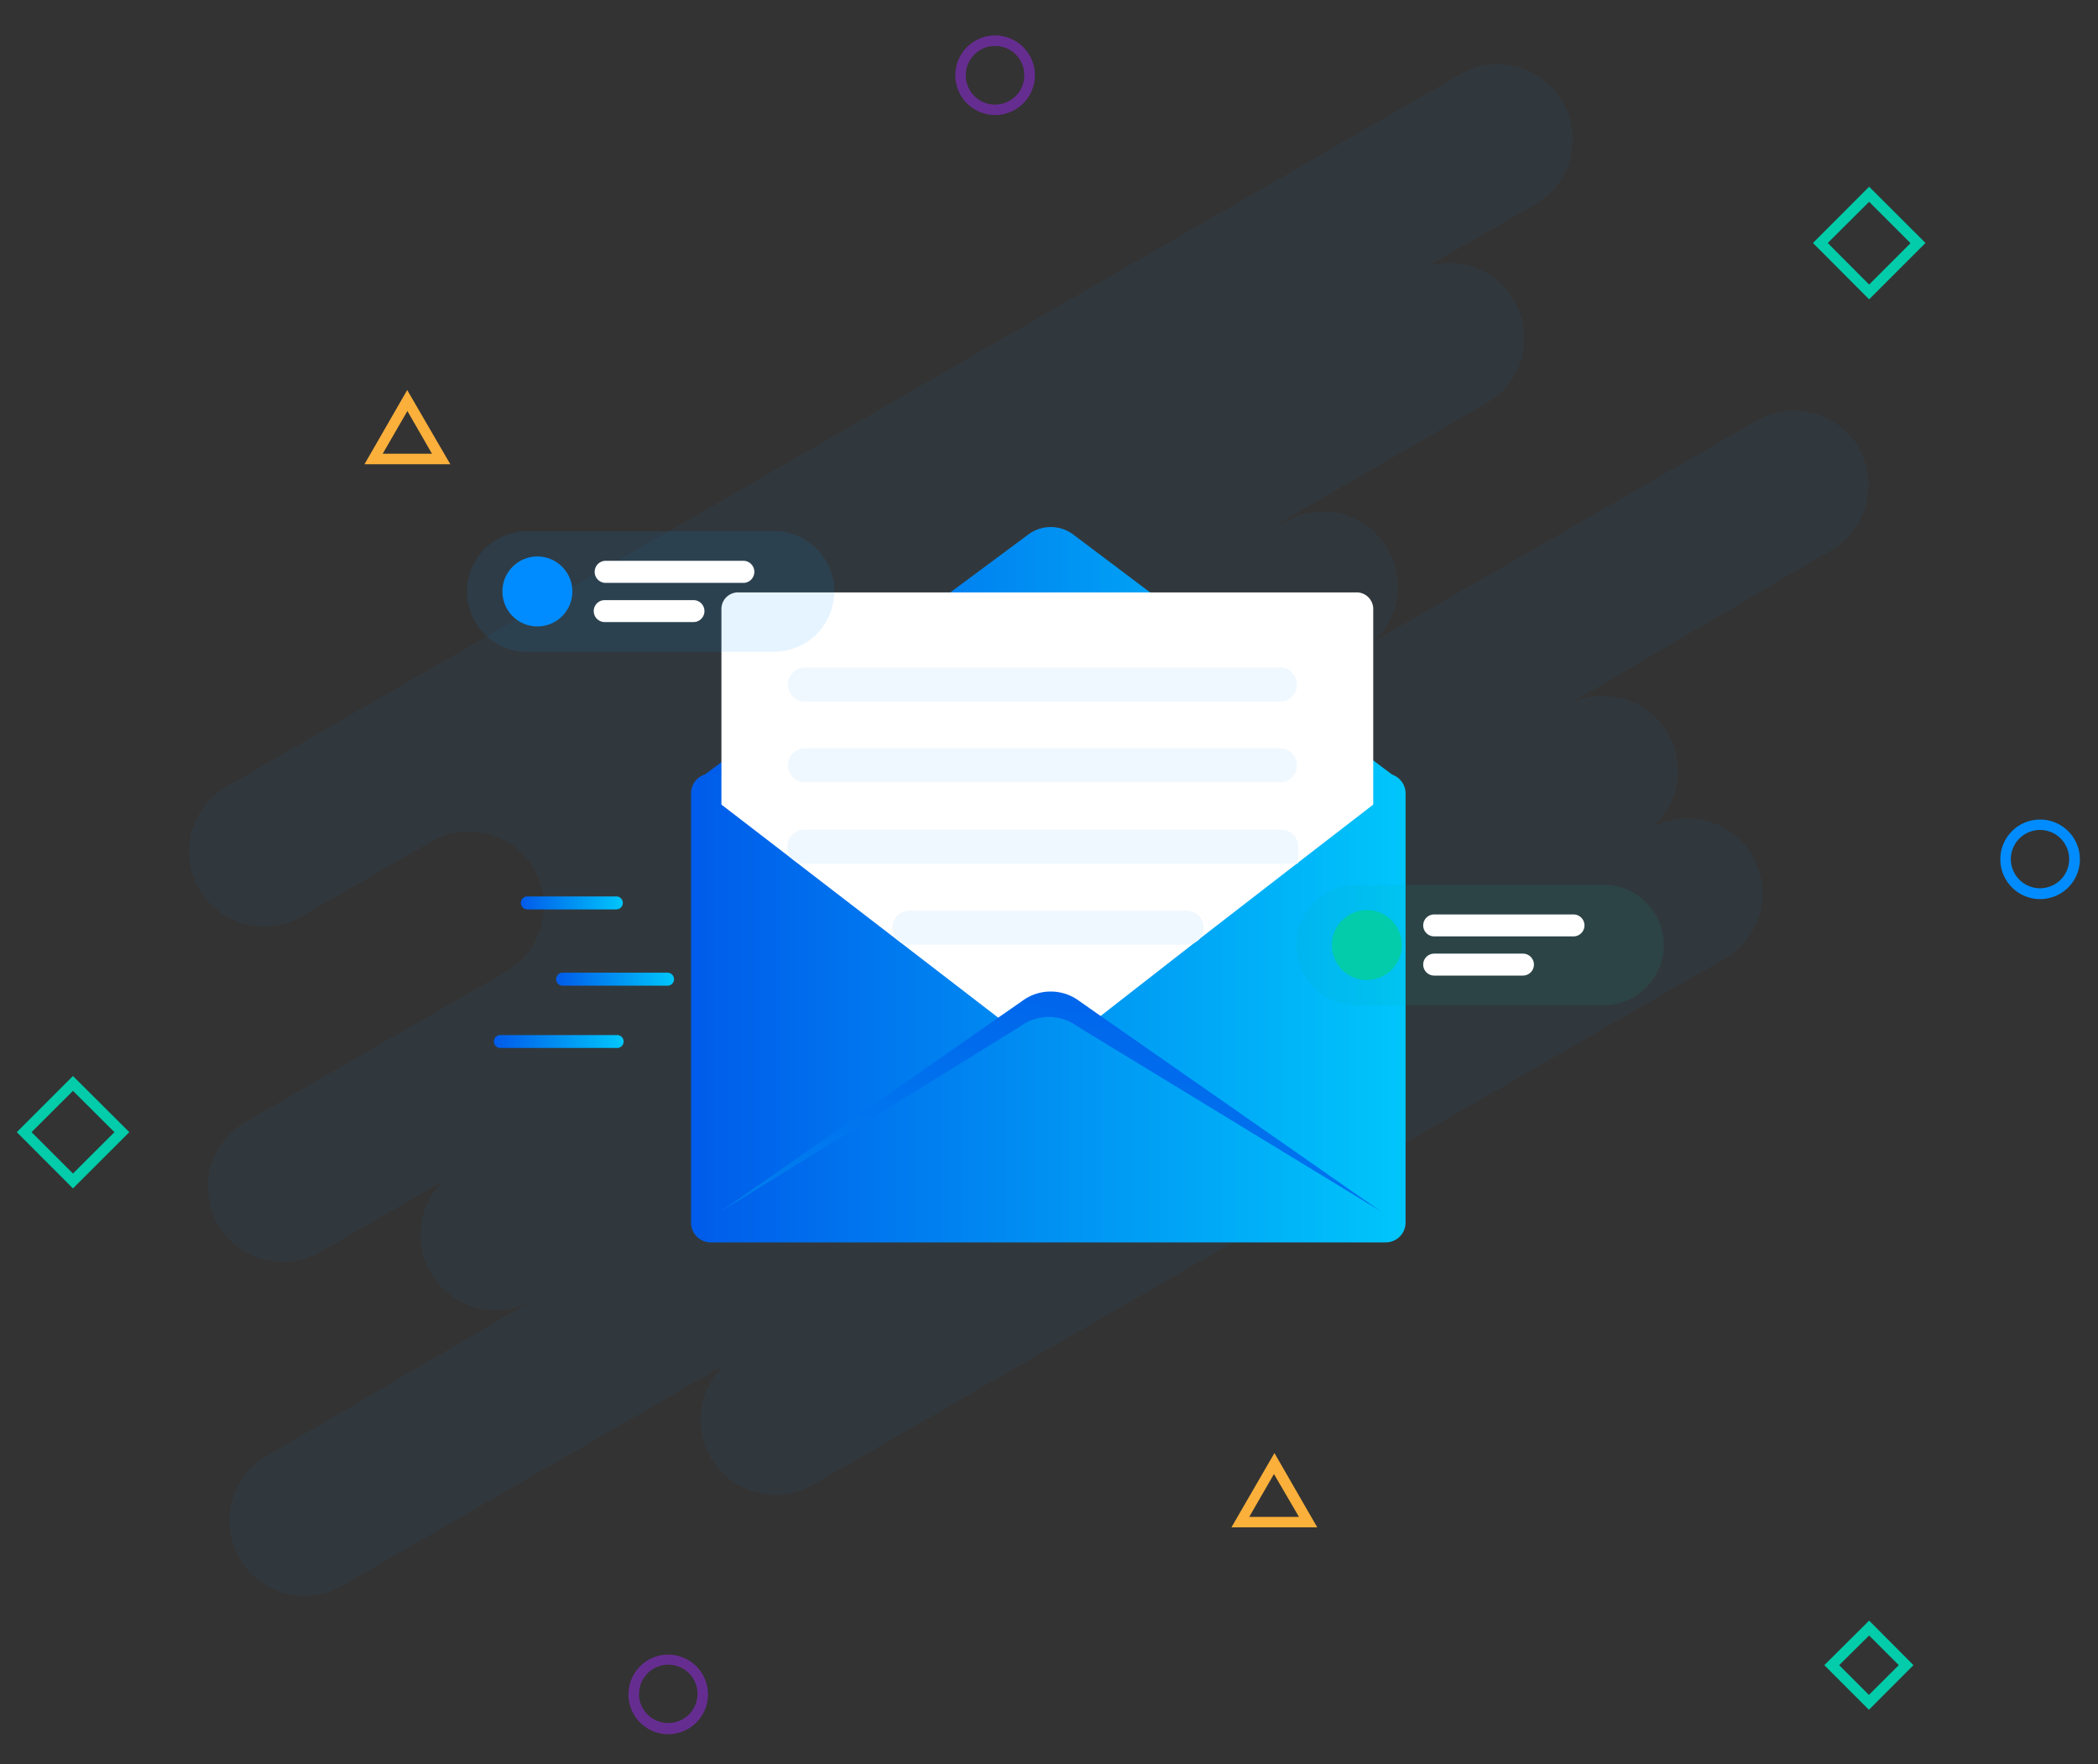 <svg id="Layer_1" data-name="Layer 1" xmlns="http://www.w3.org/2000/svg" xmlns:xlink="http://www.w3.org/1999/xlink" viewBox="0 0 220 185"><rect x="0" y="0" width="220" height="185" fill="#333333" stroke="none"/><defs><style>.cls-1,.cls-12,.cls-15{fill:#008cff;}.cls-1{fill-opacity:0.05;}.cls-1,.cls-10,.cls-11,.cls-12,.cls-13,.cls-16,.cls-2,.cls-3,.cls-4,.cls-5,.cls-6,.cls-7,.cls-8,.cls-9{fill-rule:evenodd;}.cls-2{fill:url(#linear-gradient);}.cls-3{fill:url(#linear-gradient-2);}.cls-4{fill:#fff;}.cls-5{fill:#f0f8ff;}.cls-6{fill:url(#linear-gradient-3);}.cls-7{fill:url(#linear-gradient-4);}.cls-8{fill:url(#linear-gradient-5);}.cls-9{fill:url(#linear-gradient-6);}.cls-10,.cls-17{fill:#02ccaa;}.cls-11{fill:#662d91;}.cls-13{fill:#fbb03b;}.cls-14{opacity:0.1;}.cls-16{fill:#00a99d;}</style><linearGradient id="linear-gradient" x1="73.6" y1="117.64" x2="146.25" y2="117.64" gradientTransform="matrix(1, 0, 0, -1, 0, 186)" gradientUnits="userSpaceOnUse"><stop offset="0" stop-color="#005bea"/><stop offset="1" stop-color="#00c6fb"/></linearGradient><linearGradient id="linear-gradient-2" x1="72.46" y1="80.3" x2="147.39" y2="80.3" xlink:href="#linear-gradient"/><linearGradient id="linear-gradient-3" x1="116.08" y1="93.53" x2="95.94" y2="-24.77" xlink:href="#linear-gradient"/><linearGradient id="linear-gradient-4" x1="54.62" y1="91.32" x2="65.31" y2="91.32" xlink:href="#linear-gradient"/><linearGradient id="linear-gradient-5" x1="58.29" y1="83.31" x2="70.61" y2="83.31" xlink:href="#linear-gradient"/><linearGradient id="linear-gradient-6" x1="51.87" y1="76.79" x2="65.31" y2="76.79" xlink:href="#linear-gradient"/></defs><title>invite</title><path class="cls-1" d="M194.93,47a7.85,7.85,0,0,0-10.74-2.87L144.1,67.23a7.86,7.86,0,0,0-9.3-12.54l-.76.44a7.42,7.42,0,0,1,1.44-1.06L155.9,42.26a7.86,7.86,0,0,0-6.21-14.33L161,21.42A7.87,7.87,0,1,0,153.11,7.8L23.76,82.48A7.86,7.86,0,1,0,31.62,96.1l13.62-7.86a7.86,7.86,0,1,1,7.86,13.62L25.88,117.58a7.86,7.86,0,1,0,7.86,13.61l12.86-7.42a7.86,7.86,0,0,0,9.3,12.55L28,152.67a7.86,7.86,0,0,0,7.86,13.62l40.09-23.15a7.86,7.86,0,0,0,9.3,12.55l95.31-55a7.86,7.86,0,0,0-7.22-14,7.86,7.86,0,0,0-9.19-12.65L192,57.71A7.85,7.85,0,0,0,194.92,47Z"/><path class="cls-2" d="M73.6,81.45l34.23-25.4a3.93,3.93,0,0,1,4.71,0l33.71,25.38Z"/><path class="cls-3" d="M74.54,81.12h70.77a2.08,2.08,0,0,1,2.08,2.08v45a2.08,2.08,0,0,1-2.08,2.08H74.54a2.08,2.08,0,0,1-2.08-2.08v-45A2.08,2.08,0,0,1,74.54,81.12Z"/><path class="cls-4" d="M144,84.37V63.86a1.74,1.74,0,0,0-1.74-1.74H77.38a1.74,1.74,0,0,0-1.73,1.74V84.37l6.85,5.27,1.17.91,6.42,4.94,4.64,3.57,9.94,7.65.66.51a1.75,1.75,0,0,0,2,.1,5,5,0,0,1,5.23,0,1.75,1.75,0,0,0,2-.11l.9-.71L125,99.06l4.61-3.57,6.4-4.95.1-.08Z"/><path class="cls-5" d="M84.28,70h50.07a1.79,1.79,0,0,1,0,3.57H84.28a1.79,1.79,0,0,1,0-3.57Z"/><path class="cls-5" d="M84.28,78.46h50.07a1.79,1.79,0,0,1,0,3.57H84.28a1.79,1.79,0,0,1,0-3.57Z"/><path class="cls-5" d="M134.35,87a1.8,1.8,0,0,1,1.26.52,1.75,1.75,0,0,1,.52,1.26v1.71l-.1.08H84.29a1.78,1.78,0,0,1-1.26-3A1.75,1.75,0,0,1,84.29,87Z"/><path class="cls-5" d="M125.52,98.69h0a1.79,1.79,0,0,1-1.09.37H95.34a1.76,1.76,0,0,1-1.08-.37h0a1.78,1.78,0,0,1,1.09-3.19h29.1a1.78,1.78,0,0,1,1.09,3.19Z"/><path class="cls-6" d="M144.76,127l-31.17-19-1-.62a5,5,0,0,0-5.23,0l-1,.64L75.65,127l29-20.27,2.56-1.78a5,5,0,0,1,5.94,0l2.24,1.57Z"/><path class="cls-7" d="M55.3,94h9.33a.68.68,0,0,1,0,1.36H55.3a.68.68,0,0,1,0-1.36Z"/><path class="cls-8" d="M59,102h11a.68.68,0,0,1,0,1.36H59A.68.68,0,0,1,59,102Z"/><path class="cls-9" d="M52.55,108.54H64.63a.68.68,0,1,1,0,1.35H52.55a.68.68,0,1,1,0-1.35Z"/><path class="cls-10" d="M190.11,25.48,196,31.39l5.91-5.91L196,19.58ZM196,29.84l-4.34-4.36L196,21.16l4.34,4.34Z"/><path class="cls-10" d="M1.76,118.72l5.89,5.9,5.91-5.9-5.91-5.89Zm5.89,4.34-4.34-4.34,4.34-4.33L12,118.72Z"/><path class="cls-10" d="M191.3,174.61l4.68,4.68,4.67-4.68L196,169.94Zm4.68,3.12-3.12-3.12L196,171.5l3.11,3.11Z"/><path class="cls-11" d="M65.9,177.68a4.17,4.17,0,1,0,4.17-4.17A4.17,4.17,0,0,0,65.9,177.68Zm1.12,0a3.06,3.06,0,1,1,3.06,3A3.07,3.07,0,0,1,67,177.68Z"/><path class="cls-11" d="M100.18,7.88a4.17,4.17,0,1,0,4.17-4.16A4.17,4.17,0,0,0,100.18,7.88Zm1.33-1.17a3.06,3.06,0,0,1,2.83-1.89,3.06,3.06,0,0,1,3.07,3.05,3.07,3.07,0,1,1-5.9-1.16Z"/><path class="cls-12" d="M209.76,90.11a4.17,4.17,0,1,0,4.17-4.17A4.16,4.16,0,0,0,209.76,90.11Zm1.33-1.18a3.06,3.06,0,0,1,5-1,3.1,3.1,0,0,1,.89,2.17,3.06,3.06,0,1,1-5.89-1.18Z"/><path class="cls-13" d="M129.13,160.16h9l-4.49-7.79Zm7.08-1.1H131l2.59-4.49Z"/><path class="cls-13" d="M38.22,48.68h9L42.7,40.9Zm7.08-1.1H40.13l2.59-4.48Z"/><g class="cls-14"><path class="cls-12" d="M55.54,55.71H81.41a6.32,6.32,0,0,1,0,12.63H55.54a6.32,6.32,0,1,1,0-12.63Z"/></g><circle class="cls-15" cx="56.35" cy="62.02" r="3.67"/><path class="cls-4" d="M63.41,58.81H78.05a1.16,1.16,0,0,1,0,2.31H63.41a1.16,1.16,0,0,1,0-2.31Z"/><path class="cls-4" d="M63.41,62.93h9.31a1.15,1.15,0,1,1,0,2.3H63.41a1.15,1.15,0,1,1,0-2.3Z"/><g class="cls-14"><path class="cls-16" d="M142.52,92.78h25.87a6.32,6.32,0,0,1,0,12.63H142.52a6.32,6.32,0,1,1,0-12.63Z"/></g><circle class="cls-17" cx="143.33" cy="99.1" r="3.67"/><path class="cls-4" d="M150.39,95.89H165a1.15,1.15,0,1,1,0,2.3H150.39a1.15,1.15,0,1,1,0-2.3Z"/><path class="cls-4" d="M150.39,100h9.31a1.15,1.15,0,0,1,0,2.3h-9.31a1.15,1.15,0,1,1,0-2.3Z"/></svg>